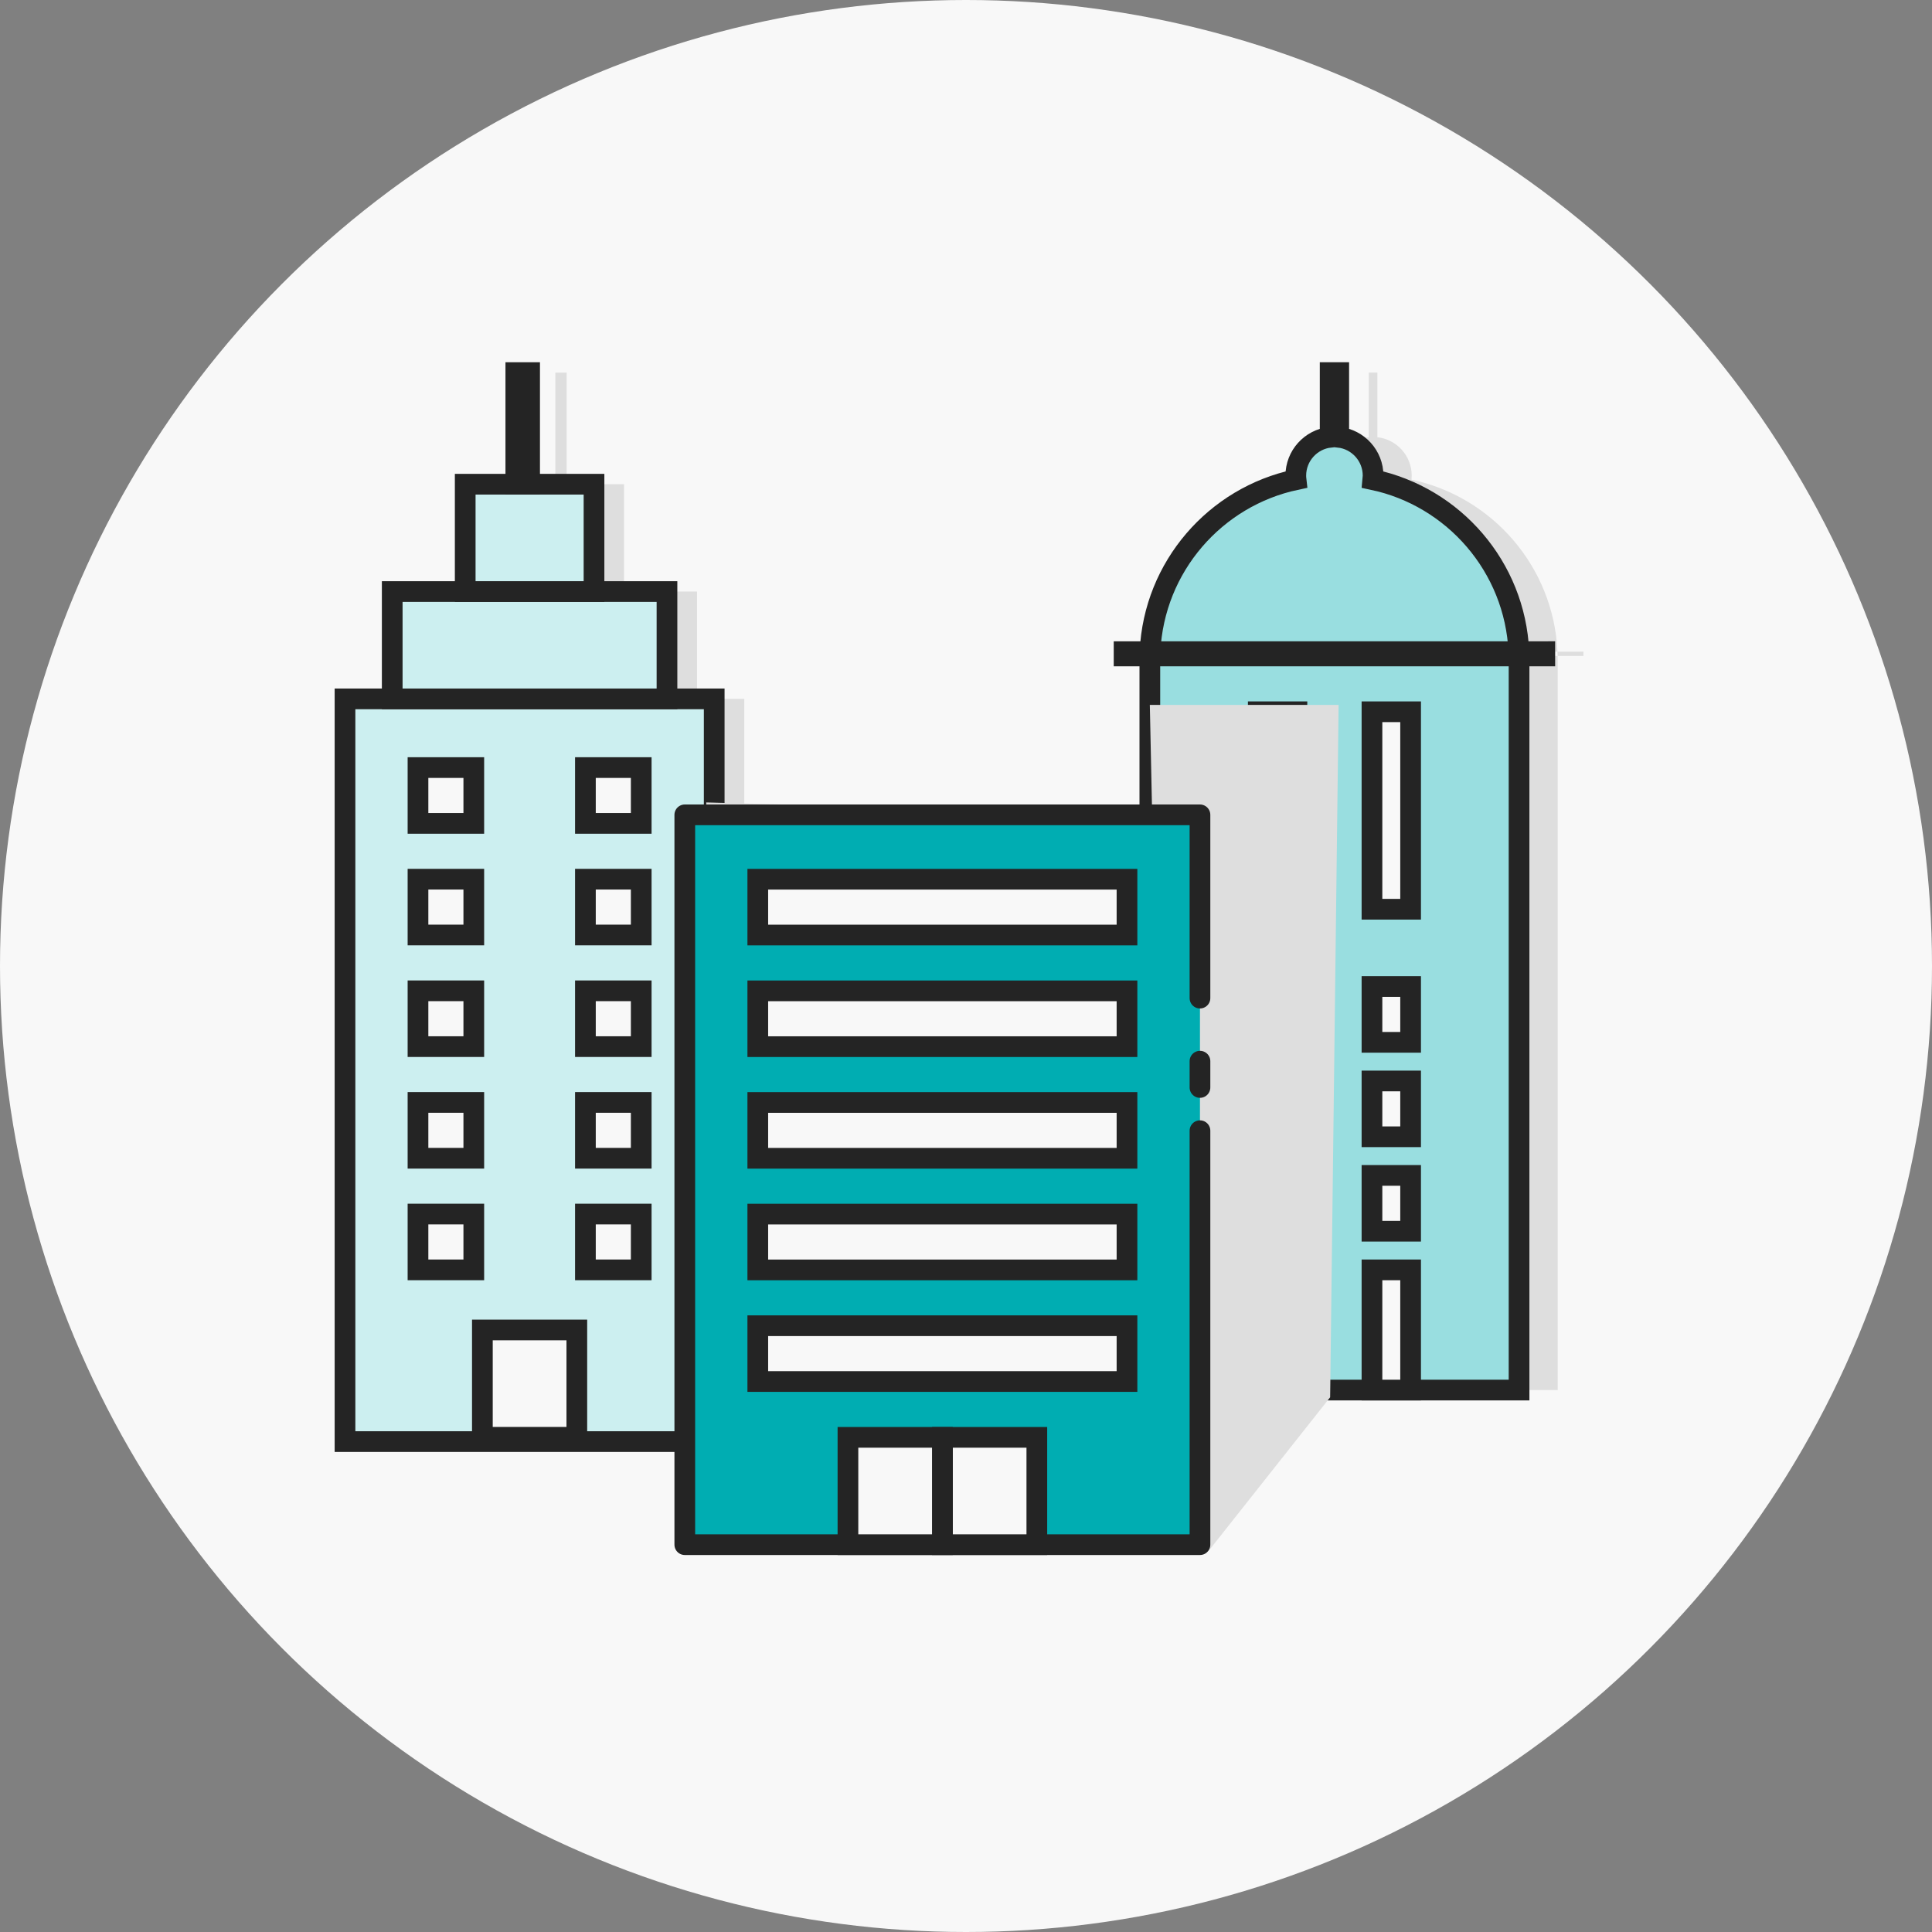 <?xml version="1.0" encoding="UTF-8"?>
<svg width="140px" height="140px" viewBox="0 0 140 140" version="1.1" xmlns="http://www.w3.org/2000/svg" xmlns:xlink="http://www.w3.org/1999/xlink">
    <rect x="0" y="0" width="140" height="140" fill="#808080" stroke="none"/>
    <title>vignette_behoerde</title>
    <g id="vignette_behoerde" stroke="none" stroke-width="1" fill="none" fill-rule="evenodd">
        <g>
            <circle id="Oval" fill="#F8F8F8" cx="70" cy="70" r="70"></circle>
            <g id="ICON-Behörden" transform="translate(25, 27)">
                <g id="Group-23" transform="translate(56.455, 0)">
                    <path d="M33.287,20.221 L33.287,20.532 L31.416,20.532 L31.421,20.843 L31.421,73.73 L4.666,73.73 L4.666,20.843 L4.67,20.532 L31.416,20.532 L31.417,20.517 C31.414,20.418 31.411,20.32 31.406,20.222 L33.287,20.221 Z M18.355,-3.139307e-13 L18.355,4.684 C19.755,4.839 20.843,6.025 20.843,7.466 C20.843,7.564 20.838,7.661 20.829,7.757 C26.683,8.996 31.125,14.066 31.406,20.222 L4.681,20.221 L4.67,20.532 L2.8,20.532 L2.8,20.221 L4.681,20.221 L4.681,20.207 C4.969,14.058 9.408,8.995 15.26,7.756 C15.249,7.661 15.244,7.564 15.244,7.466 C15.244,6.025 16.333,4.838 17.733,4.683 L17.732,-3.139307e-13 L18.355,-3.139307e-13 Z" id="Combined-Shape" fill="#DEDEDE" style="mix-blend-mode: multiply;"></path>
                    <path d="M30.487,20.221 L30.487,20.532 L28.616,20.532 L28.621,20.843 L28.621,73.73 L1.867,73.73 L1.867,20.843 L1.87,20.532 L28.616,20.532 L28.617,20.517 C28.615,20.418 28.611,20.32 28.607,20.222 L30.487,20.221 Z M15.555,-3.139307e-13 L15.555,4.684 C16.955,4.839 18.044,6.025 18.044,7.466 C18.044,7.564 18.039,7.661 18.029,7.757 C23.883,8.996 28.325,14.066 28.607,20.222 L1.881,20.221 L1.87,20.532 L1.62778881e-13,20.532 L1.62778881e-13,20.221 L1.881,20.221 L1.881,20.207 C2.169,14.058 6.609,8.995 12.46,7.756 C12.449,7.661 12.444,7.564 12.444,7.466 C12.444,6.025 13.533,4.838 14.933,4.683 L14.933,-3.139307e-13 L15.555,-3.139307e-13 Z" id="Combined-Shape" stroke="#242424" stroke-width="1.5" fill="#99DEE0"></path>
                    <rect id="Rectangle-Copy-24" stroke="#242424" stroke-width="1.5" fill="#F8F8F8" x="17.963" y="24.577" width="2.8" height="14.31"></rect>
                    <rect id="Rectangle-Copy-26" stroke="#242424" stroke-width="1.5" fill="#F8F8F8" x="17.963" y="58.175" width="2.8" height="4.044"></rect>
                    <rect id="Rectangle-Copy-32" stroke="#242424" stroke-width="1.5" fill="#F8F8F8" x="17.963" y="51.331" width="2.8" height="4.044"></rect>
                    <rect id="Rectangle-Copy-34" stroke="#242424" stroke-width="1.5" fill="#F8F8F8" x="17.963" y="44.487" width="2.8" height="4.044"></rect>
                    <rect id="Rectangle-Copy-28" stroke="#242424" stroke-width="1.5" fill="#F8F8F8" x="17.963" y="65.019" width="2.8" height="8.711"></rect>
                    <rect id="Rectangle-Copy-25" stroke="#242424" stroke-width="1.5" fill="#F8F8F8" x="9.725" y="24.577" width="2.8" height="14.31"></rect>
                    <rect id="Rectangle-Copy-27" stroke="#242424" stroke-width="1.5" fill="#F8F8F8" x="9.725" y="58.175" width="2.8" height="4.044"></rect>
                    <rect id="Rectangle-Copy-33" stroke="#242424" stroke-width="1.5" fill="#F8F8F8" x="9.725" y="51.331" width="2.8" height="4.044"></rect>
                    <rect id="Rectangle-Copy-35" stroke="#242424" stroke-width="1.5" fill="#F8F8F8" x="9.725" y="44.487" width="2.8" height="4.044"></rect>
                    <rect id="Rectangle-Copy-29" stroke="#242424" stroke-width="1.5" fill="#F8F8F8" x="9.725" y="65.019" width="2.8" height="8.711"></rect>
                </g>
                <g id="Group-22">
                    <path d="M15.244,4.05009359e-13 L16.062,4.05009359e-13 L16.062,8.088 L20.221,8.088 L20.221,15.866 L25.51,15.866 L25.51,23.643 L28.932,23.643 L28.932,77.463 L2.178,77.463 L2.178,23.643 L5.6,23.643 L5.6,15.866 L10.888,15.866 L10.888,8.088 L15.244,8.088 L15.244,4.05009359e-13 Z" id="Combined-Shape" fill="#DEDEDE" style="mix-blend-mode: multiply;"></path>
                    <g id="Group-2" stroke="#242424" stroke-width="1.5">
                        <rect id="Rectangle-Copy-2" fill="#CCEFF0" x="0" y="23.643" width="26.754" height="53.82"></rect>
                        <rect id="Rectangle-Copy-3" fill="#CCEFF0" x="3.422" y="15.866" width="19.91" height="7.777"></rect>
                        <rect id="Rectangle-Copy-4" fill="#CCEFF0" x="8.711" y="8.088" width="9.333" height="7.777"></rect>
                        <rect id="Rectangle-Copy-13" fill="#F8F8F8" x="5.289" y="28.621" width="4.044" height="4.044"></rect>
                        <rect id="Rectangle-Copy-15" fill="#F8F8F8" x="5.289" y="36.709" width="4.044" height="4.044"></rect>
                        <rect id="Rectangle-Copy-17" fill="#F8F8F8" x="5.289" y="44.798" width="4.044" height="4.044"></rect>
                        <rect id="Rectangle-Copy-19" fill="#F8F8F8" x="5.289" y="52.886" width="4.044" height="4.044"></rect>
                        <rect id="Rectangle-Copy-21" fill="#F8F8F8" x="5.289" y="60.975" width="4.044" height="4.044"></rect>
                        <rect id="Rectangle-Copy-14" fill="#F8F8F8" x="17.421" y="28.621" width="4.044" height="4.044"></rect>
                        <rect id="Rectangle-Copy-16" fill="#F8F8F8" x="17.421" y="36.709" width="4.044" height="4.044"></rect>
                        <rect id="Rectangle-Copy-18" fill="#F8F8F8" x="17.421" y="44.798" width="4.044" height="4.044"></rect>
                        <rect id="Rectangle-Copy-20" fill="#F8F8F8" x="17.421" y="52.886" width="4.044" height="4.044"></rect>
                        <rect id="Rectangle-Copy-22" fill="#F8F8F8" x="17.421" y="60.975" width="4.044" height="4.044"></rect>
                        <rect id="Rectangle-Copy-30" fill="#F8F8F8" transform="translate(13.222, 4.044) scale(-1, 1) translate(-13.222, -4.044) " x="13.066" y="0" width="1" height="8.088"></rect>
                        <rect id="Rectangle-Copy-23" fill="#F8F8F8" x="9.955" y="69.374" width="6.844" height="7.777"></rect>
                    </g>
                </g>
                <g id="Group" transform="translate(24.623, 23.727)">
                    <polygon id="Rectangle" fill="#DEDEDE" style="mix-blend-mode: normal;" points="1.555 7.42 33.866 8.319 33.698 0.353 47.377 0.353 46.764 50.526 37.944 61.673 1.555 61.673"></polygon>
                    <path d="M37.331,26.17 L37.331,28.076 M37.331,31.208 L37.331,41.403 L37.331,61.205 L0,61.205 L0,8.319 L37.331,8.319 L37.331,21.6" id="Shape" stroke="#242424" stroke-width="1.5" fill="#00ADB2" stroke-linecap="round" stroke-linejoin="round"></path>
                    <rect id="Rectangle-Copy-5" stroke="#242424" stroke-width="1.5" fill="#F8F8F8" x="5.289" y="12.985" width="26.754" height="4.044"></rect>
                    <rect id="Rectangle-Copy-6" stroke="#242424" stroke-width="1.5" fill="#F8F8F8" x="5.289" y="21.074" width="26.754" height="4.044"></rect>
                    <rect id="Rectangle-Copy-7" stroke="#242424" stroke-width="1.5" fill="#F8F8F8" x="5.289" y="29.162" width="26.754" height="4.044"></rect>
                    <rect id="Rectangle-Copy-8" stroke="#242424" stroke-width="1.5" fill="#F8F8F8" x="5.289" y="37.251" width="26.754" height="4.044"></rect>
                    <rect id="Rectangle-Copy-9" stroke="#242424" stroke-width="1.5" fill="#F8F8F8" x="5.289" y="45.339" width="26.754" height="4.044"></rect>
                    <rect id="Rectangle-Copy-10" stroke="#242424" stroke-width="1.5" fill="#F8F8F8" x="18.666" y="53.428" width="6.844" height="7.777"></rect>
                    <rect id="Rectangle-Copy-11" stroke="#242424" stroke-width="1.5" fill="#F8F8F8" x="11.822" y="53.428" width="6.844" height="7.777"></rect>
                </g>
            </g>
        </g>
    </g>
</svg>